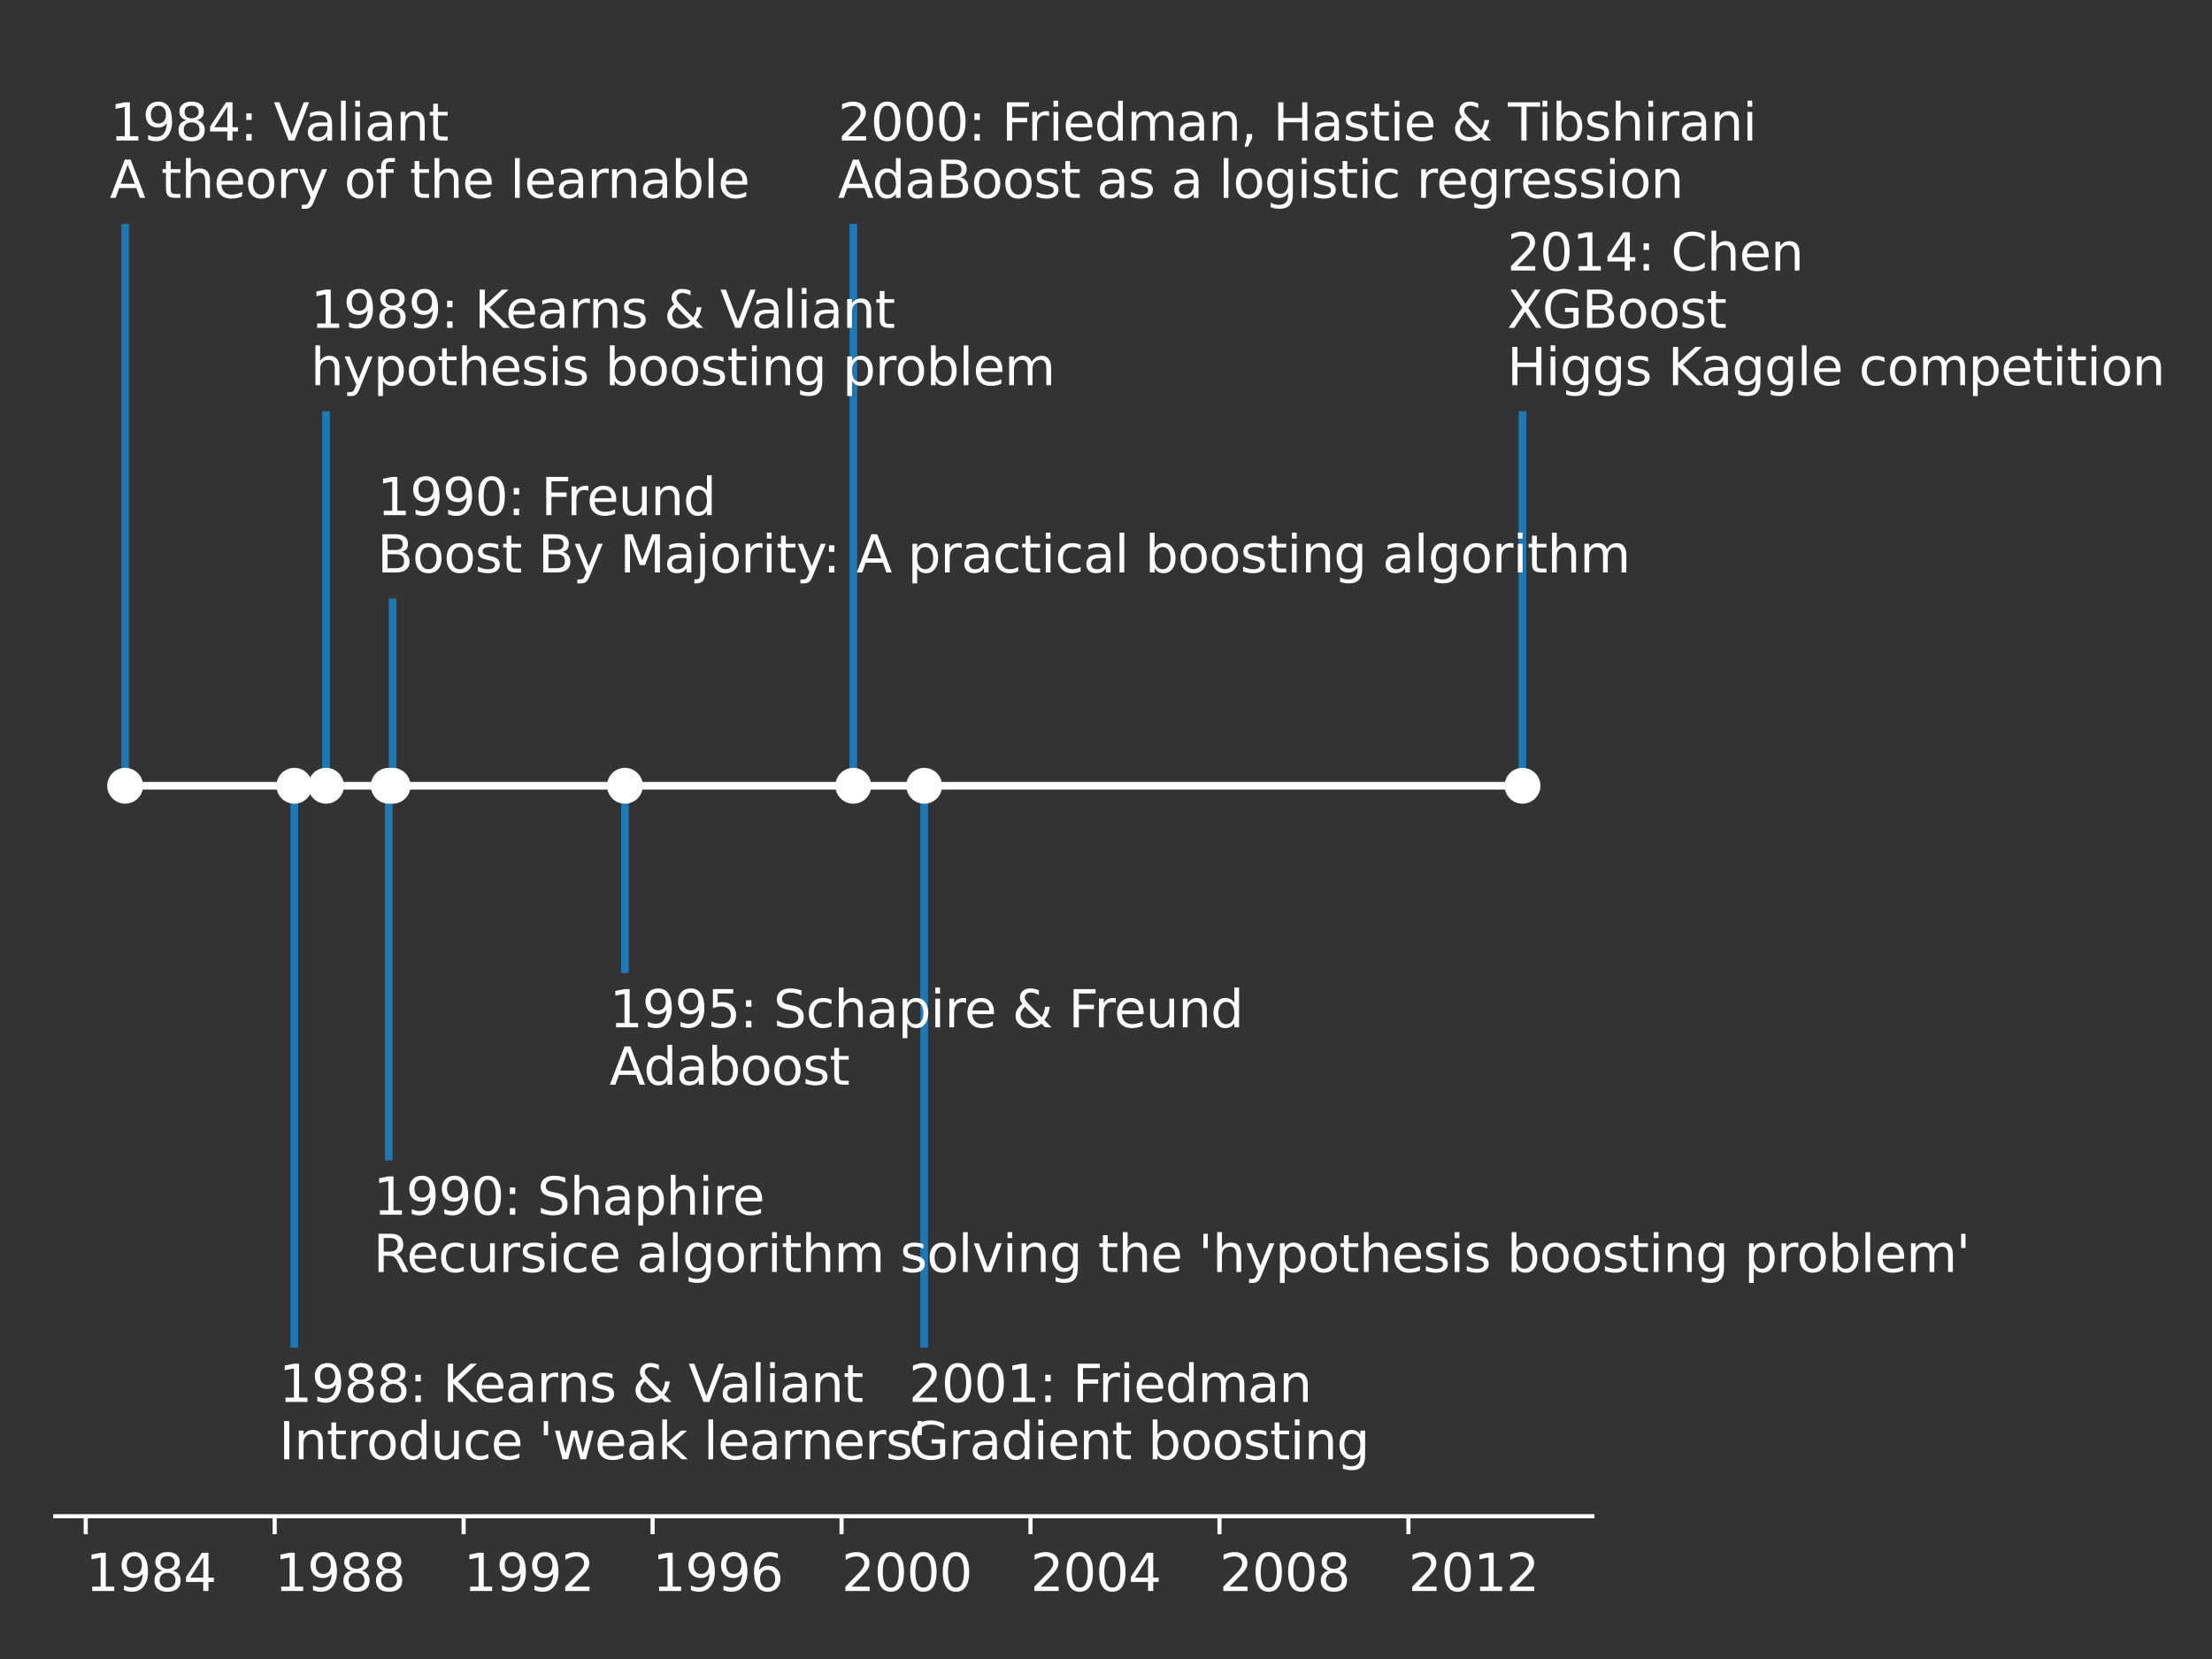 <?xml version="1.0" encoding="utf-8" standalone="no"?>
<!DOCTYPE svg PUBLIC "-//W3C//DTD SVG 1.1//EN"
  "http://www.w3.org/Graphics/SVG/1.1/DTD/svg11.dtd">
<svg height="324pt" version="1.1" viewBox="0 0 432 324" width="432pt" xmlns="http://www.w3.org/2000/svg" xmlns:xlink="http://www.w3.org/1999/xlink">
 <rect x="0" y="0" width="432" height="324" fill="#333333" stroke="none"/>
 <defs>
  <style type="text/css">*{stroke-linecap:butt;stroke-linejoin:round;}</style>
 </defs>
 <g id="figure_1">
  <g id="patch_1">
   <path d="M 0 324 
L 432 324 
L 432 0 
L 0 0 
z
" style="fill:none;"/>
  </g>
  <g id="axes_1">
   <g id="patch_2">
    <path d="M 10.8 296.12 
L 310.988 296.12 
L 310.988 10.8 
L 10.8 10.8 
z
" style="fill:none;"/>
   </g>
   <g id="matplotlib.axis_1">
    <g id="xtick_1">
     <g id="line2d_1">
      <defs>
       <path d="M 0 0 
L 0 3.5 
" id="madc5620bc4" style="stroke:#ffffff;stroke-width:0.8;"/>
      </defs>
      <g>
       <use style="fill:#ffffff;stroke:#ffffff;stroke-width:0.8;" x="16.741" xlink:href="#madc5620bc4" y="296.12"/>
      </g>
     </g>
     <g id="text_1">
      <!-- 1984 -->
      <g style="fill:#ffffff;" transform="translate(16.741 310.718)scale(0.1 -0.1)">
       <defs>
        <path d="M 794 531 
L 1825 531 
L 1825 4091 
L 703 3866 
L 703 4441 
L 1819 4666 
L 2450 4666 
L 2450 531 
L 3481 531 
L 3481 0 
L 794 0 
L 794 531 
z
" id="DejaVuSans-31" transform="scale(0.016)"/>
        <path d="M 703 97 
L 703 672 
Q 941 559 1184 500 
Q 1428 441 1663 441 
Q 2288 441 2617 861 
Q 2947 1281 2994 2138 
Q 2813 1869 2534 1725 
Q 2256 1581 1919 1581 
Q 1219 1581 811 2004 
Q 403 2428 403 3163 
Q 403 3881 828 4315 
Q 1253 4750 1959 4750 
Q 2769 4750 3195 4129 
Q 3622 3509 3622 2328 
Q 3622 1225 3098 567 
Q 2575 -91 1691 -91 
Q 1453 -91 1209 -44 
Q 966 3 703 97 
z
M 1959 2075 
Q 2384 2075 2632 2365 
Q 2881 2656 2881 3163 
Q 2881 3666 2632 3958 
Q 2384 4250 1959 4250 
Q 1534 4250 1286 3958 
Q 1038 3666 1038 3163 
Q 1038 2656 1286 2365 
Q 1534 2075 1959 2075 
z
" id="DejaVuSans-39" transform="scale(0.016)"/>
        <path d="M 2034 2216 
Q 1584 2216 1326 1975 
Q 1069 1734 1069 1313 
Q 1069 891 1326 650 
Q 1584 409 2034 409 
Q 2484 409 2743 651 
Q 3003 894 3003 1313 
Q 3003 1734 2745 1975 
Q 2488 2216 2034 2216 
z
M 1403 2484 
Q 997 2584 770 2862 
Q 544 3141 544 3541 
Q 544 4100 942 4425 
Q 1341 4750 2034 4750 
Q 2731 4750 3128 4425 
Q 3525 4100 3525 3541 
Q 3525 3141 3298 2862 
Q 3072 2584 2669 2484 
Q 3125 2378 3379 2068 
Q 3634 1759 3634 1313 
Q 3634 634 3220 271 
Q 2806 -91 2034 -91 
Q 1263 -91 848 271 
Q 434 634 434 1313 
Q 434 1759 690 2068 
Q 947 2378 1403 2484 
z
M 1172 3481 
Q 1172 3119 1398 2916 
Q 1625 2713 2034 2713 
Q 2441 2713 2670 2916 
Q 2900 3119 2900 3481 
Q 2900 3844 2670 4047 
Q 2441 4250 2034 4250 
Q 1625 4250 1398 4047 
Q 1172 3844 1172 3481 
z
" id="DejaVuSans-38" transform="scale(0.016)"/>
        <path d="M 2419 4116 
L 825 1625 
L 2419 1625 
L 2419 4116 
z
M 2253 4666 
L 3047 4666 
L 3047 1625 
L 3713 1625 
L 3713 1100 
L 3047 1100 
L 3047 0 
L 2419 0 
L 2419 1100 
L 313 1100 
L 313 1709 
L 2253 4666 
z
" id="DejaVuSans-34" transform="scale(0.016)"/>
       </defs>
       <use xlink:href="#DejaVuSans-31"/>
       <use x="63.623" xlink:href="#DejaVuSans-39"/>
       <use x="127.246" xlink:href="#DejaVuSans-38"/>
       <use x="190.869" xlink:href="#DejaVuSans-34"/>
      </g>
     </g>
    </g>
    <g id="xtick_2">
     <g id="line2d_2">
      <g>
       <use style="fill:#ffffff;stroke:#ffffff;stroke-width:0.8;" x="53.644" xlink:href="#madc5620bc4" y="296.12"/>
      </g>
     </g>
     <g id="text_2">
      <!-- 1988 -->
      <g style="fill:#ffffff;" transform="translate(53.644 310.718)scale(0.1 -0.1)">
       <use xlink:href="#DejaVuSans-31"/>
       <use x="63.623" xlink:href="#DejaVuSans-39"/>
       <use x="127.246" xlink:href="#DejaVuSans-38"/>
       <use x="190.869" xlink:href="#DejaVuSans-38"/>
      </g>
     </g>
    </g>
    <g id="xtick_3">
     <g id="line2d_3">
      <g>
       <use style="fill:#ffffff;stroke:#ffffff;stroke-width:0.8;" x="90.548" xlink:href="#madc5620bc4" y="296.12"/>
      </g>
     </g>
     <g id="text_3">
      <!-- 1992 -->
      <g style="fill:#ffffff;" transform="translate(90.548 310.718)scale(0.1 -0.1)">
       <defs>
        <path d="M 1228 531 
L 3431 531 
L 3431 0 
L 469 0 
L 469 531 
Q 828 903 1448 1529 
Q 2069 2156 2228 2338 
Q 2531 2678 2651 2914 
Q 2772 3150 2772 3378 
Q 2772 3750 2511 3984 
Q 2250 4219 1831 4219 
Q 1534 4219 1204 4116 
Q 875 4013 500 3803 
L 500 4441 
Q 881 4594 1212 4672 
Q 1544 4750 1819 4750 
Q 2544 4750 2975 4387 
Q 3406 4025 3406 3419 
Q 3406 3131 3298 2873 
Q 3191 2616 2906 2266 
Q 2828 2175 2409 1742 
Q 1991 1309 1228 531 
z
" id="DejaVuSans-32" transform="scale(0.016)"/>
       </defs>
       <use xlink:href="#DejaVuSans-31"/>
       <use x="63.623" xlink:href="#DejaVuSans-39"/>
       <use x="127.246" xlink:href="#DejaVuSans-39"/>
       <use x="190.869" xlink:href="#DejaVuSans-32"/>
      </g>
     </g>
    </g>
    <g id="xtick_4">
     <g id="line2d_4">
      <g>
       <use style="fill:#ffffff;stroke:#ffffff;stroke-width:0.8;" x="127.451" xlink:href="#madc5620bc4" y="296.12"/>
      </g>
     </g>
     <g id="text_4">
      <!-- 1996 -->
      <g style="fill:#ffffff;" transform="translate(127.451 310.718)scale(0.1 -0.1)">
       <defs>
        <path d="M 2113 2584 
Q 1688 2584 1439 2293 
Q 1191 2003 1191 1497 
Q 1191 994 1439 701 
Q 1688 409 2113 409 
Q 2538 409 2786 701 
Q 3034 994 3034 1497 
Q 3034 2003 2786 2293 
Q 2538 2584 2113 2584 
z
M 3366 4563 
L 3366 3988 
Q 3128 4100 2886 4159 
Q 2644 4219 2406 4219 
Q 1781 4219 1451 3797 
Q 1122 3375 1075 2522 
Q 1259 2794 1537 2939 
Q 1816 3084 2150 3084 
Q 2853 3084 3261 2657 
Q 3669 2231 3669 1497 
Q 3669 778 3244 343 
Q 2819 -91 2113 -91 
Q 1303 -91 875 529 
Q 447 1150 447 2328 
Q 447 3434 972 4092 
Q 1497 4750 2381 4750 
Q 2619 4750 2861 4703 
Q 3103 4656 3366 4563 
z
" id="DejaVuSans-36" transform="scale(0.016)"/>
       </defs>
       <use xlink:href="#DejaVuSans-31"/>
       <use x="63.623" xlink:href="#DejaVuSans-39"/>
       <use x="127.246" xlink:href="#DejaVuSans-39"/>
       <use x="190.869" xlink:href="#DejaVuSans-36"/>
      </g>
     </g>
    </g>
    <g id="xtick_5">
     <g id="line2d_5">
      <g>
       <use style="fill:#ffffff;stroke:#ffffff;stroke-width:0.8;" x="164.355" xlink:href="#madc5620bc4" y="296.12"/>
      </g>
     </g>
     <g id="text_5">
      <!-- 2000 -->
      <g style="fill:#ffffff;" transform="translate(164.355 310.718)scale(0.1 -0.1)">
       <defs>
        <path d="M 2034 4250 
Q 1547 4250 1301 3770 
Q 1056 3291 1056 2328 
Q 1056 1369 1301 889 
Q 1547 409 2034 409 
Q 2525 409 2770 889 
Q 3016 1369 3016 2328 
Q 3016 3291 2770 3770 
Q 2525 4250 2034 4250 
z
M 2034 4750 
Q 2819 4750 3233 4129 
Q 3647 3509 3647 2328 
Q 3647 1150 3233 529 
Q 2819 -91 2034 -91 
Q 1250 -91 836 529 
Q 422 1150 422 2328 
Q 422 3509 836 4129 
Q 1250 4750 2034 4750 
z
" id="DejaVuSans-30" transform="scale(0.016)"/>
       </defs>
       <use xlink:href="#DejaVuSans-32"/>
       <use x="63.623" xlink:href="#DejaVuSans-30"/>
       <use x="127.246" xlink:href="#DejaVuSans-30"/>
       <use x="190.869" xlink:href="#DejaVuSans-30"/>
      </g>
     </g>
    </g>
    <g id="xtick_6">
     <g id="line2d_6">
      <g>
       <use style="fill:#ffffff;stroke:#ffffff;stroke-width:0.8;" x="201.258" xlink:href="#madc5620bc4" y="296.12"/>
      </g>
     </g>
     <g id="text_6">
      <!-- 2004 -->
      <g style="fill:#ffffff;" transform="translate(201.258 310.718)scale(0.1 -0.1)">
       <use xlink:href="#DejaVuSans-32"/>
       <use x="63.623" xlink:href="#DejaVuSans-30"/>
       <use x="127.246" xlink:href="#DejaVuSans-30"/>
       <use x="190.869" xlink:href="#DejaVuSans-34"/>
      </g>
     </g>
    </g>
    <g id="xtick_7">
     <g id="line2d_7">
      <g>
       <use style="fill:#ffffff;stroke:#ffffff;stroke-width:0.8;" x="238.161" xlink:href="#madc5620bc4" y="296.12"/>
      </g>
     </g>
     <g id="text_7">
      <!-- 2008 -->
      <g style="fill:#ffffff;" transform="translate(238.161 310.718)scale(0.1 -0.1)">
       <use xlink:href="#DejaVuSans-32"/>
       <use x="63.623" xlink:href="#DejaVuSans-30"/>
       <use x="127.246" xlink:href="#DejaVuSans-30"/>
       <use x="190.869" xlink:href="#DejaVuSans-38"/>
      </g>
     </g>
    </g>
    <g id="xtick_8">
     <g id="line2d_8">
      <g>
       <use style="fill:#ffffff;stroke:#ffffff;stroke-width:0.8;" x="275.065" xlink:href="#madc5620bc4" y="296.12"/>
      </g>
     </g>
     <g id="text_8">
      <!-- 2012 -->
      <g style="fill:#ffffff;" transform="translate(275.065 310.718)scale(0.1 -0.1)">
       <use xlink:href="#DejaVuSans-32"/>
       <use x="63.623" xlink:href="#DejaVuSans-30"/>
       <use x="127.246" xlink:href="#DejaVuSans-31"/>
       <use x="190.869" xlink:href="#DejaVuSans-32"/>
      </g>
     </g>
    </g>
   </g>
   <g id="LineCollection_1">
    <path clip-path="url(#pdf72e8f89a)" d="M 24.445 153.46 
L 24.445 43.722 
" style="fill:none;stroke:#1f77b4;stroke-width:1.5;"/>
    <path clip-path="url(#pdf72e8f89a)" d="M 57.484 153.46 
L 57.484 263.198 
" style="fill:none;stroke:#1f77b4;stroke-width:1.5;"/>
    <path clip-path="url(#pdf72e8f89a)" d="M 63.672 153.46 
L 63.672 80.301 
" style="fill:none;stroke:#1f77b4;stroke-width:1.5;"/>
    <path clip-path="url(#pdf72e8f89a)" d="M 75.923 153.46 
L 75.923 226.619 
" style="fill:none;stroke:#1f77b4;stroke-width:1.5;"/>
    <path clip-path="url(#pdf72e8f89a)" d="M 76.681 153.46 
L 76.681 116.881 
" style="fill:none;stroke:#1f77b4;stroke-width:1.5;"/>
    <path clip-path="url(#pdf72e8f89a)" d="M 122.046 153.46 
L 122.046 190.039 
" style="fill:none;stroke:#1f77b4;stroke-width:1.5;"/>
    <path clip-path="url(#pdf72e8f89a)" d="M 166.653 153.46 
L 166.653 43.722 
" style="fill:none;stroke:#1f77b4;stroke-width:1.5;"/>
    <path clip-path="url(#pdf72e8f89a)" d="M 180.495 153.46 
L 180.495 263.198 
" style="fill:none;stroke:#1f77b4;stroke-width:1.5;"/>
    <path clip-path="url(#pdf72e8f89a)" d="M 297.343 153.46 
L 297.343 80.301 
" style="fill:none;stroke:#1f77b4;stroke-width:1.5;"/>
   </g>
   <g id="line2d_9">
    <path clip-path="url(#pdf72e8f89a)" d="M 24.445 153.46 
L 57.484 153.46 
L 63.672 153.46 
L 75.923 153.46 
L 76.681 153.46 
L 122.046 153.46 
L 166.653 153.46 
L 180.495 153.46 
L 297.343 153.46 
" style="fill:none;stroke:#ffffff;stroke-linecap:square;stroke-width:1.5;"/>
    <defs>
     <path d="M 0 3 
C 0.796 3 1.559 2.684 2.121 2.121 
C 2.684 1.559 3 0.796 3 0 
C 3 -0.796 2.684 -1.559 2.121 -2.121 
C 1.559 -2.684 0.796 -3 0 -3 
C -0.796 -3 -1.559 -2.684 -2.121 -2.121 
C -2.684 -1.559 -3 -0.796 -3 0 
C -3 0.796 -2.684 1.559 -2.121 2.121 
C -1.559 2.684 -0.796 3 0 3 
z
" id="me6812bf2cb" style="stroke:#ffffff;"/>
    </defs>
    <g clip-path="url(#pdf72e8f89a)">
     <use style="fill:#ffffff;stroke:#ffffff;" x="24.445" xlink:href="#me6812bf2cb" y="153.46"/>
     <use style="fill:#ffffff;stroke:#ffffff;" x="57.484" xlink:href="#me6812bf2cb" y="153.46"/>
     <use style="fill:#ffffff;stroke:#ffffff;" x="63.672" xlink:href="#me6812bf2cb" y="153.46"/>
     <use style="fill:#ffffff;stroke:#ffffff;" x="75.923" xlink:href="#me6812bf2cb" y="153.46"/>
     <use style="fill:#ffffff;stroke:#ffffff;" x="76.681" xlink:href="#me6812bf2cb" y="153.46"/>
     <use style="fill:#ffffff;stroke:#ffffff;" x="122.046" xlink:href="#me6812bf2cb" y="153.46"/>
     <use style="fill:#ffffff;stroke:#ffffff;" x="166.653" xlink:href="#me6812bf2cb" y="153.46"/>
     <use style="fill:#ffffff;stroke:#ffffff;" x="180.495" xlink:href="#me6812bf2cb" y="153.46"/>
     <use style="fill:#ffffff;stroke:#ffffff;" x="297.343" xlink:href="#me6812bf2cb" y="153.46"/>
    </g>
   </g>
   <g id="patch_3">
    <path d="M 10.8 296.12 
L 310.988 296.12 
" style="fill:none;stroke:#ffffff;stroke-linecap:square;stroke-linejoin:miter;stroke-width:0.8;"/>
   </g>
   <g id="text_9">
    <!-- 1984: Valiant -->
    <g style="fill:#ffffff;" transform="translate(21.445 27.444)scale(0.1 -0.1)">
     <defs>
      <path d="M 750 794 
L 1409 794 
L 1409 0 
L 750 0 
L 750 794 
z
M 750 3309 
L 1409 3309 
L 1409 2516 
L 750 2516 
L 750 3309 
z
" id="DejaVuSans-3a" transform="scale(0.016)"/>
      <path id="DejaVuSans-20" transform="scale(0.016)"/>
      <path d="M 1831 0 
L 50 4666 
L 709 4666 
L 2188 738 
L 3669 4666 
L 4325 4666 
L 2547 0 
L 1831 0 
z
" id="DejaVuSans-56" transform="scale(0.016)"/>
      <path d="M 2194 1759 
Q 1497 1759 1228 1600 
Q 959 1441 959 1056 
Q 959 750 1161 570 
Q 1363 391 1709 391 
Q 2188 391 2477 730 
Q 2766 1069 2766 1631 
L 2766 1759 
L 2194 1759 
z
M 3341 1997 
L 3341 0 
L 2766 0 
L 2766 531 
Q 2569 213 2275 61 
Q 1981 -91 1556 -91 
Q 1019 -91 701 211 
Q 384 513 384 1019 
Q 384 1609 779 1909 
Q 1175 2209 1959 2209 
L 2766 2209 
L 2766 2266 
Q 2766 2663 2505 2880 
Q 2244 3097 1772 3097 
Q 1472 3097 1187 3025 
Q 903 2953 641 2809 
L 641 3341 
Q 956 3463 1253 3523 
Q 1550 3584 1831 3584 
Q 2591 3584 2966 3190 
Q 3341 2797 3341 1997 
z
" id="DejaVuSans-61" transform="scale(0.016)"/>
      <path d="M 603 4863 
L 1178 4863 
L 1178 0 
L 603 0 
L 603 4863 
z
" id="DejaVuSans-6c" transform="scale(0.016)"/>
      <path d="M 603 3500 
L 1178 3500 
L 1178 0 
L 603 0 
L 603 3500 
z
M 603 4863 
L 1178 4863 
L 1178 4134 
L 603 4134 
L 603 4863 
z
" id="DejaVuSans-69" transform="scale(0.016)"/>
      <path d="M 3513 2113 
L 3513 0 
L 2938 0 
L 2938 2094 
Q 2938 2591 2744 2837 
Q 2550 3084 2163 3084 
Q 1697 3084 1428 2787 
Q 1159 2491 1159 1978 
L 1159 0 
L 581 0 
L 581 3500 
L 1159 3500 
L 1159 2956 
Q 1366 3272 1645 3428 
Q 1925 3584 2291 3584 
Q 2894 3584 3203 3211 
Q 3513 2838 3513 2113 
z
" id="DejaVuSans-6e" transform="scale(0.016)"/>
      <path d="M 1172 4494 
L 1172 3500 
L 2356 3500 
L 2356 3053 
L 1172 3053 
L 1172 1153 
Q 1172 725 1289 603 
Q 1406 481 1766 481 
L 2356 481 
L 2356 0 
L 1766 0 
Q 1100 0 847 248 
Q 594 497 594 1153 
L 594 3053 
L 172 3053 
L 172 3500 
L 594 3500 
L 594 4494 
L 1172 4494 
z
" id="DejaVuSans-74" transform="scale(0.016)"/>
     </defs>
     <use xlink:href="#DejaVuSans-31"/>
     <use x="63.623" xlink:href="#DejaVuSans-39"/>
     <use x="127.246" xlink:href="#DejaVuSans-38"/>
     <use x="190.869" xlink:href="#DejaVuSans-34"/>
     <use x="254.492" xlink:href="#DejaVuSans-3a"/>
     <use x="288.184" xlink:href="#DejaVuSans-20"/>
     <use x="319.971" xlink:href="#DejaVuSans-56"/>
     <use x="380.629" xlink:href="#DejaVuSans-61"/>
     <use x="441.908" xlink:href="#DejaVuSans-6c"/>
     <use x="469.691" xlink:href="#DejaVuSans-69"/>
     <use x="497.475" xlink:href="#DejaVuSans-61"/>
     <use x="558.754" xlink:href="#DejaVuSans-6e"/>
     <use x="622.133" xlink:href="#DejaVuSans-74"/>
    </g>
    <!-- A theory of the learnable -->
    <g style="fill:#ffffff;" transform="translate(21.445 38.642)scale(0.1 -0.1)">
     <defs>
      <path d="M 2188 4044 
L 1331 1722 
L 3047 1722 
L 2188 4044 
z
M 1831 4666 
L 2547 4666 
L 4325 0 
L 3669 0 
L 3244 1197 
L 1141 1197 
L 716 0 
L 50 0 
L 1831 4666 
z
" id="DejaVuSans-41" transform="scale(0.016)"/>
      <path d="M 3513 2113 
L 3513 0 
L 2938 0 
L 2938 2094 
Q 2938 2591 2744 2837 
Q 2550 3084 2163 3084 
Q 1697 3084 1428 2787 
Q 1159 2491 1159 1978 
L 1159 0 
L 581 0 
L 581 4863 
L 1159 4863 
L 1159 2956 
Q 1366 3272 1645 3428 
Q 1925 3584 2291 3584 
Q 2894 3584 3203 3211 
Q 3513 2838 3513 2113 
z
" id="DejaVuSans-68" transform="scale(0.016)"/>
      <path d="M 3597 1894 
L 3597 1613 
L 953 1613 
Q 991 1019 1311 708 
Q 1631 397 2203 397 
Q 2534 397 2845 478 
Q 3156 559 3463 722 
L 3463 178 
Q 3153 47 2828 -22 
Q 2503 -91 2169 -91 
Q 1331 -91 842 396 
Q 353 884 353 1716 
Q 353 2575 817 3079 
Q 1281 3584 2069 3584 
Q 2775 3584 3186 3129 
Q 3597 2675 3597 1894 
z
M 3022 2063 
Q 3016 2534 2758 2815 
Q 2500 3097 2075 3097 
Q 1594 3097 1305 2825 
Q 1016 2553 972 2059 
L 3022 2063 
z
" id="DejaVuSans-65" transform="scale(0.016)"/>
      <path d="M 1959 3097 
Q 1497 3097 1228 2736 
Q 959 2375 959 1747 
Q 959 1119 1226 758 
Q 1494 397 1959 397 
Q 2419 397 2687 759 
Q 2956 1122 2956 1747 
Q 2956 2369 2687 2733 
Q 2419 3097 1959 3097 
z
M 1959 3584 
Q 2709 3584 3137 3096 
Q 3566 2609 3566 1747 
Q 3566 888 3137 398 
Q 2709 -91 1959 -91 
Q 1206 -91 779 398 
Q 353 888 353 1747 
Q 353 2609 779 3096 
Q 1206 3584 1959 3584 
z
" id="DejaVuSans-6f" transform="scale(0.016)"/>
      <path d="M 2631 2963 
Q 2534 3019 2420 3045 
Q 2306 3072 2169 3072 
Q 1681 3072 1420 2755 
Q 1159 2438 1159 1844 
L 1159 0 
L 581 0 
L 581 3500 
L 1159 3500 
L 1159 2956 
Q 1341 3275 1631 3429 
Q 1922 3584 2338 3584 
Q 2397 3584 2469 3576 
Q 2541 3569 2628 3553 
L 2631 2963 
z
" id="DejaVuSans-72" transform="scale(0.016)"/>
      <path d="M 2059 -325 
Q 1816 -950 1584 -1140 
Q 1353 -1331 966 -1331 
L 506 -1331 
L 506 -850 
L 844 -850 
Q 1081 -850 1212 -737 
Q 1344 -625 1503 -206 
L 1606 56 
L 191 3500 
L 800 3500 
L 1894 763 
L 2988 3500 
L 3597 3500 
L 2059 -325 
z
" id="DejaVuSans-79" transform="scale(0.016)"/>
      <path d="M 2375 4863 
L 2375 4384 
L 1825 4384 
Q 1516 4384 1395 4259 
Q 1275 4134 1275 3809 
L 1275 3500 
L 2222 3500 
L 2222 3053 
L 1275 3053 
L 1275 0 
L 697 0 
L 697 3053 
L 147 3053 
L 147 3500 
L 697 3500 
L 697 3744 
Q 697 4328 969 4595 
Q 1241 4863 1831 4863 
L 2375 4863 
z
" id="DejaVuSans-66" transform="scale(0.016)"/>
      <path d="M 3116 1747 
Q 3116 2381 2855 2742 
Q 2594 3103 2138 3103 
Q 1681 3103 1420 2742 
Q 1159 2381 1159 1747 
Q 1159 1113 1420 752 
Q 1681 391 2138 391 
Q 2594 391 2855 752 
Q 3116 1113 3116 1747 
z
M 1159 2969 
Q 1341 3281 1617 3432 
Q 1894 3584 2278 3584 
Q 2916 3584 3314 3078 
Q 3713 2572 3713 1747 
Q 3713 922 3314 415 
Q 2916 -91 2278 -91 
Q 1894 -91 1617 61 
Q 1341 213 1159 525 
L 1159 0 
L 581 0 
L 581 4863 
L 1159 4863 
L 1159 2969 
z
" id="DejaVuSans-62" transform="scale(0.016)"/>
     </defs>
     <use xlink:href="#DejaVuSans-41"/>
     <use x="68.408" xlink:href="#DejaVuSans-20"/>
     <use x="100.195" xlink:href="#DejaVuSans-74"/>
     <use x="139.404" xlink:href="#DejaVuSans-68"/>
     <use x="202.783" xlink:href="#DejaVuSans-65"/>
     <use x="264.307" xlink:href="#DejaVuSans-6f"/>
     <use x="325.488" xlink:href="#DejaVuSans-72"/>
     <use x="366.602" xlink:href="#DejaVuSans-79"/>
     <use x="425.781" xlink:href="#DejaVuSans-20"/>
     <use x="457.568" xlink:href="#DejaVuSans-6f"/>
     <use x="518.75" xlink:href="#DejaVuSans-66"/>
     <use x="553.955" xlink:href="#DejaVuSans-20"/>
     <use x="585.742" xlink:href="#DejaVuSans-74"/>
     <use x="624.951" xlink:href="#DejaVuSans-68"/>
     <use x="688.33" xlink:href="#DejaVuSans-65"/>
     <use x="749.854" xlink:href="#DejaVuSans-20"/>
     <use x="781.641" xlink:href="#DejaVuSans-6c"/>
     <use x="809.424" xlink:href="#DejaVuSans-65"/>
     <use x="870.947" xlink:href="#DejaVuSans-61"/>
     <use x="932.227" xlink:href="#DejaVuSans-72"/>
     <use x="971.59" xlink:href="#DejaVuSans-6e"/>
     <use x="1034.969" xlink:href="#DejaVuSans-61"/>
     <use x="1096.248" xlink:href="#DejaVuSans-62"/>
     <use x="1159.725" xlink:href="#DejaVuSans-6c"/>
     <use x="1187.508" xlink:href="#DejaVuSans-65"/>
    </g>
   </g>
   <g id="text_10">
    <!-- 1988: Kearns &amp; Valiant -->
    <g style="fill:#ffffff;" transform="translate(54.484 273.797)scale(0.1 -0.1)">
     <defs>
      <path d="M 628 4666 
L 1259 4666 
L 1259 2694 
L 3353 4666 
L 4166 4666 
L 1850 2491 
L 4331 0 
L 3500 0 
L 1259 2247 
L 1259 0 
L 628 0 
L 628 4666 
z
" id="DejaVuSans-4b" transform="scale(0.016)"/>
      <path d="M 2834 3397 
L 2834 2853 
Q 2591 2978 2328 3040 
Q 2066 3103 1784 3103 
Q 1356 3103 1142 2972 
Q 928 2841 928 2578 
Q 928 2378 1081 2264 
Q 1234 2150 1697 2047 
L 1894 2003 
Q 2506 1872 2764 1633 
Q 3022 1394 3022 966 
Q 3022 478 2636 193 
Q 2250 -91 1575 -91 
Q 1294 -91 989 -36 
Q 684 19 347 128 
L 347 722 
Q 666 556 975 473 
Q 1284 391 1588 391 
Q 1994 391 2212 530 
Q 2431 669 2431 922 
Q 2431 1156 2273 1281 
Q 2116 1406 1581 1522 
L 1381 1569 
Q 847 1681 609 1914 
Q 372 2147 372 2553 
Q 372 3047 722 3315 
Q 1072 3584 1716 3584 
Q 2034 3584 2315 3537 
Q 2597 3491 2834 3397 
z
" id="DejaVuSans-73" transform="scale(0.016)"/>
      <path d="M 1556 2509 
Q 1272 2256 1139 2004 
Q 1006 1753 1006 1478 
Q 1006 1022 1337 719 
Q 1669 416 2169 416 
Q 2466 416 2725 514 
Q 2984 613 3213 813 
L 1556 2509 
z
M 1997 2859 
L 3584 1234 
Q 3769 1513 3872 1830 
Q 3975 2147 3994 2503 
L 4575 2503 
Q 4538 2091 4375 1687 
Q 4213 1284 3922 891 
L 4794 0 
L 4006 0 
L 3559 459 
Q 3234 181 2878 45 
Q 2522 -91 2113 -91 
Q 1359 -91 881 339 
Q 403 769 403 1441 
Q 403 1841 612 2192 
Q 822 2544 1241 2853 
Q 1091 3050 1012 3245 
Q 934 3441 934 3628 
Q 934 4134 1281 4442 
Q 1628 4750 2203 4750 
Q 2463 4750 2720 4694 
Q 2978 4638 3244 4525 
L 3244 3956 
Q 2972 4103 2725 4179 
Q 2478 4256 2266 4256 
Q 1938 4256 1733 4082 
Q 1528 3909 1528 3634 
Q 1528 3475 1620 3314 
Q 1713 3153 1997 2859 
z
" id="DejaVuSans-26" transform="scale(0.016)"/>
     </defs>
     <use xlink:href="#DejaVuSans-31"/>
     <use x="63.623" xlink:href="#DejaVuSans-39"/>
     <use x="127.246" xlink:href="#DejaVuSans-38"/>
     <use x="190.869" xlink:href="#DejaVuSans-38"/>
     <use x="254.492" xlink:href="#DejaVuSans-3a"/>
     <use x="288.184" xlink:href="#DejaVuSans-20"/>
     <use x="319.971" xlink:href="#DejaVuSans-4b"/>
     <use x="380.547" xlink:href="#DejaVuSans-65"/>
     <use x="442.07" xlink:href="#DejaVuSans-61"/>
     <use x="503.35" xlink:href="#DejaVuSans-72"/>
     <use x="542.713" xlink:href="#DejaVuSans-6e"/>
     <use x="606.092" xlink:href="#DejaVuSans-73"/>
     <use x="658.191" xlink:href="#DejaVuSans-20"/>
     <use x="689.979" xlink:href="#DejaVuSans-26"/>
     <use x="767.957" xlink:href="#DejaVuSans-20"/>
     <use x="799.744" xlink:href="#DejaVuSans-56"/>
     <use x="860.402" xlink:href="#DejaVuSans-61"/>
     <use x="921.682" xlink:href="#DejaVuSans-6c"/>
     <use x="949.465" xlink:href="#DejaVuSans-69"/>
     <use x="977.248" xlink:href="#DejaVuSans-61"/>
     <use x="1038.527" xlink:href="#DejaVuSans-6e"/>
     <use x="1101.906" xlink:href="#DejaVuSans-74"/>
    </g>
    <!-- Introduce 'weak learners' -->
    <g style="fill:#ffffff;" transform="translate(54.484 284.995)scale(0.1 -0.1)">
     <defs>
      <path d="M 628 4666 
L 1259 4666 
L 1259 0 
L 628 0 
L 628 4666 
z
" id="DejaVuSans-49" transform="scale(0.016)"/>
      <path d="M 2906 2969 
L 2906 4863 
L 3481 4863 
L 3481 0 
L 2906 0 
L 2906 525 
Q 2725 213 2448 61 
Q 2172 -91 1784 -91 
Q 1150 -91 751 415 
Q 353 922 353 1747 
Q 353 2572 751 3078 
Q 1150 3584 1784 3584 
Q 2172 3584 2448 3432 
Q 2725 3281 2906 2969 
z
M 947 1747 
Q 947 1113 1208 752 
Q 1469 391 1925 391 
Q 2381 391 2643 752 
Q 2906 1113 2906 1747 
Q 2906 2381 2643 2742 
Q 2381 3103 1925 3103 
Q 1469 3103 1208 2742 
Q 947 2381 947 1747 
z
" id="DejaVuSans-64" transform="scale(0.016)"/>
      <path d="M 544 1381 
L 544 3500 
L 1119 3500 
L 1119 1403 
Q 1119 906 1312 657 
Q 1506 409 1894 409 
Q 2359 409 2629 706 
Q 2900 1003 2900 1516 
L 2900 3500 
L 3475 3500 
L 3475 0 
L 2900 0 
L 2900 538 
Q 2691 219 2414 64 
Q 2138 -91 1772 -91 
Q 1169 -91 856 284 
Q 544 659 544 1381 
z
M 1991 3584 
L 1991 3584 
z
" id="DejaVuSans-75" transform="scale(0.016)"/>
      <path d="M 3122 3366 
L 3122 2828 
Q 2878 2963 2633 3030 
Q 2388 3097 2138 3097 
Q 1578 3097 1268 2742 
Q 959 2388 959 1747 
Q 959 1106 1268 751 
Q 1578 397 2138 397 
Q 2388 397 2633 464 
Q 2878 531 3122 666 
L 3122 134 
Q 2881 22 2623 -34 
Q 2366 -91 2075 -91 
Q 1284 -91 818 406 
Q 353 903 353 1747 
Q 353 2603 823 3093 
Q 1294 3584 2113 3584 
Q 2378 3584 2631 3529 
Q 2884 3475 3122 3366 
z
" id="DejaVuSans-63" transform="scale(0.016)"/>
      <path d="M 1147 4666 
L 1147 2931 
L 616 2931 
L 616 4666 
L 1147 4666 
z
" id="DejaVuSans-27" transform="scale(0.016)"/>
      <path d="M 269 3500 
L 844 3500 
L 1563 769 
L 2278 3500 
L 2956 3500 
L 3675 769 
L 4391 3500 
L 4966 3500 
L 4050 0 
L 3372 0 
L 2619 2869 
L 1863 0 
L 1184 0 
L 269 3500 
z
" id="DejaVuSans-77" transform="scale(0.016)"/>
      <path d="M 581 4863 
L 1159 4863 
L 1159 1991 
L 2875 3500 
L 3609 3500 
L 1753 1863 
L 3688 0 
L 2938 0 
L 1159 1709 
L 1159 0 
L 581 0 
L 581 4863 
z
" id="DejaVuSans-6b" transform="scale(0.016)"/>
     </defs>
     <use xlink:href="#DejaVuSans-49"/>
     <use x="29.492" xlink:href="#DejaVuSans-6e"/>
     <use x="92.871" xlink:href="#DejaVuSans-74"/>
     <use x="132.08" xlink:href="#DejaVuSans-72"/>
     <use x="170.943" xlink:href="#DejaVuSans-6f"/>
     <use x="232.125" xlink:href="#DejaVuSans-64"/>
     <use x="295.602" xlink:href="#DejaVuSans-75"/>
     <use x="358.98" xlink:href="#DejaVuSans-63"/>
     <use x="413.961" xlink:href="#DejaVuSans-65"/>
     <use x="475.484" xlink:href="#DejaVuSans-20"/>
     <use x="507.271" xlink:href="#DejaVuSans-27"/>
     <use x="534.762" xlink:href="#DejaVuSans-77"/>
     <use x="616.549" xlink:href="#DejaVuSans-65"/>
     <use x="678.072" xlink:href="#DejaVuSans-61"/>
     <use x="739.352" xlink:href="#DejaVuSans-6b"/>
     <use x="797.262" xlink:href="#DejaVuSans-20"/>
     <use x="829.049" xlink:href="#DejaVuSans-6c"/>
     <use x="856.832" xlink:href="#DejaVuSans-65"/>
     <use x="918.355" xlink:href="#DejaVuSans-61"/>
     <use x="979.635" xlink:href="#DejaVuSans-72"/>
     <use x="1018.998" xlink:href="#DejaVuSans-6e"/>
     <use x="1082.377" xlink:href="#DejaVuSans-65"/>
     <use x="1143.9" xlink:href="#DejaVuSans-72"/>
     <use x="1185.014" xlink:href="#DejaVuSans-73"/>
     <use x="1237.113" xlink:href="#DejaVuSans-27"/>
    </g>
   </g>
   <g id="text_11">
    <!-- 1989: Kearns &amp; Valiant -->
    <g style="fill:#ffffff;" transform="translate(60.672 64.024)scale(0.1 -0.1)">
     <use xlink:href="#DejaVuSans-31"/>
     <use x="63.623" xlink:href="#DejaVuSans-39"/>
     <use x="127.246" xlink:href="#DejaVuSans-38"/>
     <use x="190.869" xlink:href="#DejaVuSans-39"/>
     <use x="254.492" xlink:href="#DejaVuSans-3a"/>
     <use x="288.184" xlink:href="#DejaVuSans-20"/>
     <use x="319.971" xlink:href="#DejaVuSans-4b"/>
     <use x="380.547" xlink:href="#DejaVuSans-65"/>
     <use x="442.07" xlink:href="#DejaVuSans-61"/>
     <use x="503.35" xlink:href="#DejaVuSans-72"/>
     <use x="542.713" xlink:href="#DejaVuSans-6e"/>
     <use x="606.092" xlink:href="#DejaVuSans-73"/>
     <use x="658.191" xlink:href="#DejaVuSans-20"/>
     <use x="689.979" xlink:href="#DejaVuSans-26"/>
     <use x="767.957" xlink:href="#DejaVuSans-20"/>
     <use x="799.744" xlink:href="#DejaVuSans-56"/>
     <use x="860.402" xlink:href="#DejaVuSans-61"/>
     <use x="921.682" xlink:href="#DejaVuSans-6c"/>
     <use x="949.465" xlink:href="#DejaVuSans-69"/>
     <use x="977.248" xlink:href="#DejaVuSans-61"/>
     <use x="1038.527" xlink:href="#DejaVuSans-6e"/>
     <use x="1101.906" xlink:href="#DejaVuSans-74"/>
    </g>
    <!-- hypothesis boosting problem -->
    <g style="fill:#ffffff;" transform="translate(60.672 75.221)scale(0.1 -0.1)">
     <defs>
      <path d="M 1159 525 
L 1159 -1331 
L 581 -1331 
L 581 3500 
L 1159 3500 
L 1159 2969 
Q 1341 3281 1617 3432 
Q 1894 3584 2278 3584 
Q 2916 3584 3314 3078 
Q 3713 2572 3713 1747 
Q 3713 922 3314 415 
Q 2916 -91 2278 -91 
Q 1894 -91 1617 61 
Q 1341 213 1159 525 
z
M 3116 1747 
Q 3116 2381 2855 2742 
Q 2594 3103 2138 3103 
Q 1681 3103 1420 2742 
Q 1159 2381 1159 1747 
Q 1159 1113 1420 752 
Q 1681 391 2138 391 
Q 2594 391 2855 752 
Q 3116 1113 3116 1747 
z
" id="DejaVuSans-70" transform="scale(0.016)"/>
      <path d="M 2906 1791 
Q 2906 2416 2648 2759 
Q 2391 3103 1925 3103 
Q 1463 3103 1205 2759 
Q 947 2416 947 1791 
Q 947 1169 1205 825 
Q 1463 481 1925 481 
Q 2391 481 2648 825 
Q 2906 1169 2906 1791 
z
M 3481 434 
Q 3481 -459 3084 -895 
Q 2688 -1331 1869 -1331 
Q 1566 -1331 1297 -1286 
Q 1028 -1241 775 -1147 
L 775 -588 
Q 1028 -725 1275 -790 
Q 1522 -856 1778 -856 
Q 2344 -856 2625 -561 
Q 2906 -266 2906 331 
L 2906 616 
Q 2728 306 2450 153 
Q 2172 0 1784 0 
Q 1141 0 747 490 
Q 353 981 353 1791 
Q 353 2603 747 3093 
Q 1141 3584 1784 3584 
Q 2172 3584 2450 3431 
Q 2728 3278 2906 2969 
L 2906 3500 
L 3481 3500 
L 3481 434 
z
" id="DejaVuSans-67" transform="scale(0.016)"/>
      <path d="M 3328 2828 
Q 3544 3216 3844 3400 
Q 4144 3584 4550 3584 
Q 5097 3584 5394 3201 
Q 5691 2819 5691 2113 
L 5691 0 
L 5113 0 
L 5113 2094 
Q 5113 2597 4934 2840 
Q 4756 3084 4391 3084 
Q 3944 3084 3684 2787 
Q 3425 2491 3425 1978 
L 3425 0 
L 2847 0 
L 2847 2094 
Q 2847 2600 2669 2842 
Q 2491 3084 2119 3084 
Q 1678 3084 1418 2786 
Q 1159 2488 1159 1978 
L 1159 0 
L 581 0 
L 581 3500 
L 1159 3500 
L 1159 2956 
Q 1356 3278 1631 3431 
Q 1906 3584 2284 3584 
Q 2666 3584 2933 3390 
Q 3200 3197 3328 2828 
z
" id="DejaVuSans-6d" transform="scale(0.016)"/>
     </defs>
     <use xlink:href="#DejaVuSans-68"/>
     <use x="63.379" xlink:href="#DejaVuSans-79"/>
     <use x="122.559" xlink:href="#DejaVuSans-70"/>
     <use x="186.035" xlink:href="#DejaVuSans-6f"/>
     <use x="247.217" xlink:href="#DejaVuSans-74"/>
     <use x="286.426" xlink:href="#DejaVuSans-68"/>
     <use x="349.805" xlink:href="#DejaVuSans-65"/>
     <use x="411.328" xlink:href="#DejaVuSans-73"/>
     <use x="463.428" xlink:href="#DejaVuSans-69"/>
     <use x="491.211" xlink:href="#DejaVuSans-73"/>
     <use x="543.311" xlink:href="#DejaVuSans-20"/>
     <use x="575.098" xlink:href="#DejaVuSans-62"/>
     <use x="638.574" xlink:href="#DejaVuSans-6f"/>
     <use x="699.756" xlink:href="#DejaVuSans-6f"/>
     <use x="760.938" xlink:href="#DejaVuSans-73"/>
     <use x="813.037" xlink:href="#DejaVuSans-74"/>
     <use x="852.246" xlink:href="#DejaVuSans-69"/>
     <use x="880.029" xlink:href="#DejaVuSans-6e"/>
     <use x="943.408" xlink:href="#DejaVuSans-67"/>
     <use x="1006.885" xlink:href="#DejaVuSans-20"/>
     <use x="1038.672" xlink:href="#DejaVuSans-70"/>
     <use x="1102.148" xlink:href="#DejaVuSans-72"/>
     <use x="1141.012" xlink:href="#DejaVuSans-6f"/>
     <use x="1202.193" xlink:href="#DejaVuSans-62"/>
     <use x="1265.67" xlink:href="#DejaVuSans-6c"/>
     <use x="1293.453" xlink:href="#DejaVuSans-65"/>
     <use x="1354.977" xlink:href="#DejaVuSans-6d"/>
    </g>
   </g>
   <g id="text_12">
    <!-- 1990: Shaphire -->
    <g style="fill:#ffffff;" transform="translate(72.923 237.217)scale(0.1 -0.1)">
     <defs>
      <path d="M 3425 4513 
L 3425 3897 
Q 3066 4069 2747 4153 
Q 2428 4238 2131 4238 
Q 1616 4238 1336 4038 
Q 1056 3838 1056 3469 
Q 1056 3159 1242 3001 
Q 1428 2844 1947 2747 
L 2328 2669 
Q 3034 2534 3370 2195 
Q 3706 1856 3706 1288 
Q 3706 609 3251 259 
Q 2797 -91 1919 -91 
Q 1588 -91 1214 -16 
Q 841 59 441 206 
L 441 856 
Q 825 641 1194 531 
Q 1563 422 1919 422 
Q 2459 422 2753 634 
Q 3047 847 3047 1241 
Q 3047 1584 2836 1778 
Q 2625 1972 2144 2069 
L 1759 2144 
Q 1053 2284 737 2584 
Q 422 2884 422 3419 
Q 422 4038 858 4394 
Q 1294 4750 2059 4750 
Q 2388 4750 2728 4690 
Q 3069 4631 3425 4513 
z
" id="DejaVuSans-53" transform="scale(0.016)"/>
     </defs>
     <use xlink:href="#DejaVuSans-31"/>
     <use x="63.623" xlink:href="#DejaVuSans-39"/>
     <use x="127.246" xlink:href="#DejaVuSans-39"/>
     <use x="190.869" xlink:href="#DejaVuSans-30"/>
     <use x="254.492" xlink:href="#DejaVuSans-3a"/>
     <use x="288.184" xlink:href="#DejaVuSans-20"/>
     <use x="319.971" xlink:href="#DejaVuSans-53"/>
     <use x="383.447" xlink:href="#DejaVuSans-68"/>
     <use x="446.826" xlink:href="#DejaVuSans-61"/>
     <use x="508.105" xlink:href="#DejaVuSans-70"/>
     <use x="571.582" xlink:href="#DejaVuSans-68"/>
     <use x="634.961" xlink:href="#DejaVuSans-69"/>
     <use x="662.744" xlink:href="#DejaVuSans-72"/>
     <use x="701.607" xlink:href="#DejaVuSans-65"/>
    </g>
    <!-- Recursice algorithm solving the 'hypothesis boosting problem' -->
    <g style="fill:#ffffff;" transform="translate(72.923 248.415)scale(0.1 -0.1)">
     <defs>
      <path d="M 2841 2188 
Q 3044 2119 3236 1894 
Q 3428 1669 3622 1275 
L 4263 0 
L 3584 0 
L 2988 1197 
Q 2756 1666 2539 1819 
Q 2322 1972 1947 1972 
L 1259 1972 
L 1259 0 
L 628 0 
L 628 4666 
L 2053 4666 
Q 2853 4666 3247 4331 
Q 3641 3997 3641 3322 
Q 3641 2881 3436 2590 
Q 3231 2300 2841 2188 
z
M 1259 4147 
L 1259 2491 
L 2053 2491 
Q 2509 2491 2742 2702 
Q 2975 2913 2975 3322 
Q 2975 3731 2742 3939 
Q 2509 4147 2053 4147 
L 1259 4147 
z
" id="DejaVuSans-52" transform="scale(0.016)"/>
      <path d="M 191 3500 
L 800 3500 
L 1894 563 
L 2988 3500 
L 3597 3500 
L 2284 0 
L 1503 0 
L 191 3500 
z
" id="DejaVuSans-76" transform="scale(0.016)"/>
     </defs>
     <use xlink:href="#DejaVuSans-52"/>
     <use x="64.982" xlink:href="#DejaVuSans-65"/>
     <use x="126.506" xlink:href="#DejaVuSans-63"/>
     <use x="181.486" xlink:href="#DejaVuSans-75"/>
     <use x="244.865" xlink:href="#DejaVuSans-72"/>
     <use x="285.979" xlink:href="#DejaVuSans-73"/>
     <use x="338.078" xlink:href="#DejaVuSans-69"/>
     <use x="365.861" xlink:href="#DejaVuSans-63"/>
     <use x="420.842" xlink:href="#DejaVuSans-65"/>
     <use x="482.365" xlink:href="#DejaVuSans-20"/>
     <use x="514.152" xlink:href="#DejaVuSans-61"/>
     <use x="575.432" xlink:href="#DejaVuSans-6c"/>
     <use x="603.215" xlink:href="#DejaVuSans-67"/>
     <use x="666.691" xlink:href="#DejaVuSans-6f"/>
     <use x="727.873" xlink:href="#DejaVuSans-72"/>
     <use x="768.986" xlink:href="#DejaVuSans-69"/>
     <use x="796.77" xlink:href="#DejaVuSans-74"/>
     <use x="835.979" xlink:href="#DejaVuSans-68"/>
     <use x="899.357" xlink:href="#DejaVuSans-6d"/>
     <use x="996.77" xlink:href="#DejaVuSans-20"/>
     <use x="1028.557" xlink:href="#DejaVuSans-73"/>
     <use x="1080.656" xlink:href="#DejaVuSans-6f"/>
     <use x="1141.838" xlink:href="#DejaVuSans-6c"/>
     <use x="1169.621" xlink:href="#DejaVuSans-76"/>
     <use x="1228.801" xlink:href="#DejaVuSans-69"/>
     <use x="1256.584" xlink:href="#DejaVuSans-6e"/>
     <use x="1319.963" xlink:href="#DejaVuSans-67"/>
     <use x="1383.439" xlink:href="#DejaVuSans-20"/>
     <use x="1415.227" xlink:href="#DejaVuSans-74"/>
     <use x="1454.436" xlink:href="#DejaVuSans-68"/>
     <use x="1517.814" xlink:href="#DejaVuSans-65"/>
     <use x="1579.338" xlink:href="#DejaVuSans-20"/>
     <use x="1611.125" xlink:href="#DejaVuSans-27"/>
     <use x="1638.615" xlink:href="#DejaVuSans-68"/>
     <use x="1701.994" xlink:href="#DejaVuSans-79"/>
     <use x="1761.174" xlink:href="#DejaVuSans-70"/>
     <use x="1824.65" xlink:href="#DejaVuSans-6f"/>
     <use x="1885.832" xlink:href="#DejaVuSans-74"/>
     <use x="1925.041" xlink:href="#DejaVuSans-68"/>
     <use x="1988.42" xlink:href="#DejaVuSans-65"/>
     <use x="2049.943" xlink:href="#DejaVuSans-73"/>
     <use x="2102.043" xlink:href="#DejaVuSans-69"/>
     <use x="2129.826" xlink:href="#DejaVuSans-73"/>
     <use x="2181.926" xlink:href="#DejaVuSans-20"/>
     <use x="2213.713" xlink:href="#DejaVuSans-62"/>
     <use x="2277.189" xlink:href="#DejaVuSans-6f"/>
     <use x="2338.371" xlink:href="#DejaVuSans-6f"/>
     <use x="2399.553" xlink:href="#DejaVuSans-73"/>
     <use x="2451.652" xlink:href="#DejaVuSans-74"/>
     <use x="2490.861" xlink:href="#DejaVuSans-69"/>
     <use x="2518.645" xlink:href="#DejaVuSans-6e"/>
     <use x="2582.023" xlink:href="#DejaVuSans-67"/>
     <use x="2645.5" xlink:href="#DejaVuSans-20"/>
     <use x="2677.287" xlink:href="#DejaVuSans-70"/>
     <use x="2740.764" xlink:href="#DejaVuSans-72"/>
     <use x="2779.627" xlink:href="#DejaVuSans-6f"/>
     <use x="2840.809" xlink:href="#DejaVuSans-62"/>
     <use x="2904.285" xlink:href="#DejaVuSans-6c"/>
     <use x="2932.068" xlink:href="#DejaVuSans-65"/>
     <use x="2993.592" xlink:href="#DejaVuSans-6d"/>
     <use x="3091.004" xlink:href="#DejaVuSans-27"/>
    </g>
   </g>
   <g id="text_13">
    <!-- 1990: Freund -->
    <g style="fill:#ffffff;" transform="translate(73.681 100.603)scale(0.1 -0.1)">
     <defs>
      <path d="M 628 4666 
L 3309 4666 
L 3309 4134 
L 1259 4134 
L 1259 2759 
L 3109 2759 
L 3109 2228 
L 1259 2228 
L 1259 0 
L 628 0 
L 628 4666 
z
" id="DejaVuSans-46" transform="scale(0.016)"/>
     </defs>
     <use xlink:href="#DejaVuSans-31"/>
     <use x="63.623" xlink:href="#DejaVuSans-39"/>
     <use x="127.246" xlink:href="#DejaVuSans-39"/>
     <use x="190.869" xlink:href="#DejaVuSans-30"/>
     <use x="254.492" xlink:href="#DejaVuSans-3a"/>
     <use x="288.184" xlink:href="#DejaVuSans-20"/>
     <use x="319.971" xlink:href="#DejaVuSans-46"/>
     <use x="370.24" xlink:href="#DejaVuSans-72"/>
     <use x="409.104" xlink:href="#DejaVuSans-65"/>
     <use x="470.627" xlink:href="#DejaVuSans-75"/>
     <use x="534.006" xlink:href="#DejaVuSans-6e"/>
     <use x="597.385" xlink:href="#DejaVuSans-64"/>
    </g>
    <!-- Boost By Majority: A practical boosting algorithm -->
    <g style="fill:#ffffff;" transform="translate(73.681 111.801)scale(0.1 -0.1)">
     <defs>
      <path d="M 1259 2228 
L 1259 519 
L 2272 519 
Q 2781 519 3026 730 
Q 3272 941 3272 1375 
Q 3272 1813 3026 2020 
Q 2781 2228 2272 2228 
L 1259 2228 
z
M 1259 4147 
L 1259 2741 
L 2194 2741 
Q 2656 2741 2882 2914 
Q 3109 3088 3109 3444 
Q 3109 3797 2882 3972 
Q 2656 4147 2194 4147 
L 1259 4147 
z
M 628 4666 
L 2241 4666 
Q 2963 4666 3353 4366 
Q 3744 4066 3744 3513 
Q 3744 3084 3544 2831 
Q 3344 2578 2956 2516 
Q 3422 2416 3680 2098 
Q 3938 1781 3938 1306 
Q 3938 681 3513 340 
Q 3088 0 2303 0 
L 628 0 
L 628 4666 
z
" id="DejaVuSans-42" transform="scale(0.016)"/>
      <path d="M 628 4666 
L 1569 4666 
L 2759 1491 
L 3956 4666 
L 4897 4666 
L 4897 0 
L 4281 0 
L 4281 4097 
L 3078 897 
L 2444 897 
L 1241 4097 
L 1241 0 
L 628 0 
L 628 4666 
z
" id="DejaVuSans-4d" transform="scale(0.016)"/>
      <path d="M 603 3500 
L 1178 3500 
L 1178 -63 
Q 1178 -731 923 -1031 
Q 669 -1331 103 -1331 
L -116 -1331 
L -116 -844 
L 38 -844 
Q 366 -844 484 -692 
Q 603 -541 603 -63 
L 603 3500 
z
M 603 4863 
L 1178 4863 
L 1178 4134 
L 603 4134 
L 603 4863 
z
" id="DejaVuSans-6a" transform="scale(0.016)"/>
     </defs>
     <use xlink:href="#DejaVuSans-42"/>
     <use x="68.604" xlink:href="#DejaVuSans-6f"/>
     <use x="129.785" xlink:href="#DejaVuSans-6f"/>
     <use x="190.967" xlink:href="#DejaVuSans-73"/>
     <use x="243.066" xlink:href="#DejaVuSans-74"/>
     <use x="282.275" xlink:href="#DejaVuSans-20"/>
     <use x="314.062" xlink:href="#DejaVuSans-42"/>
     <use x="382.666" xlink:href="#DejaVuSans-79"/>
     <use x="441.846" xlink:href="#DejaVuSans-20"/>
     <use x="473.633" xlink:href="#DejaVuSans-4d"/>
     <use x="559.912" xlink:href="#DejaVuSans-61"/>
     <use x="621.191" xlink:href="#DejaVuSans-6a"/>
     <use x="648.975" xlink:href="#DejaVuSans-6f"/>
     <use x="710.156" xlink:href="#DejaVuSans-72"/>
     <use x="751.27" xlink:href="#DejaVuSans-69"/>
     <use x="779.053" xlink:href="#DejaVuSans-74"/>
     <use x="818.262" xlink:href="#DejaVuSans-79"/>
     <use x="870.191" xlink:href="#DejaVuSans-3a"/>
     <use x="903.883" xlink:href="#DejaVuSans-20"/>
     <use x="935.67" xlink:href="#DejaVuSans-41"/>
     <use x="1004.078" xlink:href="#DejaVuSans-20"/>
     <use x="1035.865" xlink:href="#DejaVuSans-70"/>
     <use x="1099.342" xlink:href="#DejaVuSans-72"/>
     <use x="1140.455" xlink:href="#DejaVuSans-61"/>
     <use x="1201.734" xlink:href="#DejaVuSans-63"/>
     <use x="1256.715" xlink:href="#DejaVuSans-74"/>
     <use x="1295.924" xlink:href="#DejaVuSans-69"/>
     <use x="1323.707" xlink:href="#DejaVuSans-63"/>
     <use x="1378.688" xlink:href="#DejaVuSans-61"/>
     <use x="1439.967" xlink:href="#DejaVuSans-6c"/>
     <use x="1467.75" xlink:href="#DejaVuSans-20"/>
     <use x="1499.537" xlink:href="#DejaVuSans-62"/>
     <use x="1563.014" xlink:href="#DejaVuSans-6f"/>
     <use x="1624.195" xlink:href="#DejaVuSans-6f"/>
     <use x="1685.377" xlink:href="#DejaVuSans-73"/>
     <use x="1737.477" xlink:href="#DejaVuSans-74"/>
     <use x="1776.686" xlink:href="#DejaVuSans-69"/>
     <use x="1804.469" xlink:href="#DejaVuSans-6e"/>
     <use x="1867.848" xlink:href="#DejaVuSans-67"/>
     <use x="1931.324" xlink:href="#DejaVuSans-20"/>
     <use x="1963.111" xlink:href="#DejaVuSans-61"/>
     <use x="2024.391" xlink:href="#DejaVuSans-6c"/>
     <use x="2052.174" xlink:href="#DejaVuSans-67"/>
     <use x="2115.65" xlink:href="#DejaVuSans-6f"/>
     <use x="2176.832" xlink:href="#DejaVuSans-72"/>
     <use x="2217.945" xlink:href="#DejaVuSans-69"/>
     <use x="2245.729" xlink:href="#DejaVuSans-74"/>
     <use x="2284.938" xlink:href="#DejaVuSans-68"/>
     <use x="2348.316" xlink:href="#DejaVuSans-6d"/>
    </g>
   </g>
   <g id="text_14">
    <!-- 1995: Schapire &amp; Freund -->
    <g style="fill:#ffffff;" transform="translate(119.046 200.638)scale(0.1 -0.1)">
     <defs>
      <path d="M 691 4666 
L 3169 4666 
L 3169 4134 
L 1269 4134 
L 1269 2991 
Q 1406 3038 1543 3061 
Q 1681 3084 1819 3084 
Q 2600 3084 3056 2656 
Q 3513 2228 3513 1497 
Q 3513 744 3044 326 
Q 2575 -91 1722 -91 
Q 1428 -91 1123 -41 
Q 819 9 494 109 
L 494 744 
Q 775 591 1075 516 
Q 1375 441 1709 441 
Q 2250 441 2565 725 
Q 2881 1009 2881 1497 
Q 2881 1984 2565 2268 
Q 2250 2553 1709 2553 
Q 1456 2553 1204 2497 
Q 953 2441 691 2322 
L 691 4666 
z
" id="DejaVuSans-35" transform="scale(0.016)"/>
     </defs>
     <use xlink:href="#DejaVuSans-31"/>
     <use x="63.623" xlink:href="#DejaVuSans-39"/>
     <use x="127.246" xlink:href="#DejaVuSans-39"/>
     <use x="190.869" xlink:href="#DejaVuSans-35"/>
     <use x="254.492" xlink:href="#DejaVuSans-3a"/>
     <use x="288.184" xlink:href="#DejaVuSans-20"/>
     <use x="319.971" xlink:href="#DejaVuSans-53"/>
     <use x="383.447" xlink:href="#DejaVuSans-63"/>
     <use x="438.428" xlink:href="#DejaVuSans-68"/>
     <use x="501.807" xlink:href="#DejaVuSans-61"/>
     <use x="563.086" xlink:href="#DejaVuSans-70"/>
     <use x="626.562" xlink:href="#DejaVuSans-69"/>
     <use x="654.346" xlink:href="#DejaVuSans-72"/>
     <use x="693.209" xlink:href="#DejaVuSans-65"/>
     <use x="754.732" xlink:href="#DejaVuSans-20"/>
     <use x="786.52" xlink:href="#DejaVuSans-26"/>
     <use x="864.498" xlink:href="#DejaVuSans-20"/>
     <use x="896.285" xlink:href="#DejaVuSans-46"/>
     <use x="946.555" xlink:href="#DejaVuSans-72"/>
     <use x="985.418" xlink:href="#DejaVuSans-65"/>
     <use x="1046.941" xlink:href="#DejaVuSans-75"/>
     <use x="1110.32" xlink:href="#DejaVuSans-6e"/>
     <use x="1173.699" xlink:href="#DejaVuSans-64"/>
    </g>
    <!-- Adaboost -->
    <g style="fill:#ffffff;" transform="translate(119.046 211.836)scale(0.1 -0.1)">
     <use xlink:href="#DejaVuSans-41"/>
     <use x="66.658" xlink:href="#DejaVuSans-64"/>
     <use x="130.135" xlink:href="#DejaVuSans-61"/>
     <use x="191.414" xlink:href="#DejaVuSans-62"/>
     <use x="254.891" xlink:href="#DejaVuSans-6f"/>
     <use x="316.072" xlink:href="#DejaVuSans-6f"/>
     <use x="377.254" xlink:href="#DejaVuSans-73"/>
     <use x="429.354" xlink:href="#DejaVuSans-74"/>
    </g>
   </g>
   <g id="text_15">
    <!-- 2000: Friedman, Hastie &amp; Tibshirani -->
    <g style="fill:#ffffff;" transform="translate(163.653 27.444)scale(0.1 -0.1)">
     <defs>
      <path d="M 750 794 
L 1409 794 
L 1409 256 
L 897 -744 
L 494 -744 
L 750 256 
L 750 794 
z
" id="DejaVuSans-2c" transform="scale(0.016)"/>
      <path d="M 628 4666 
L 1259 4666 
L 1259 2753 
L 3553 2753 
L 3553 4666 
L 4184 4666 
L 4184 0 
L 3553 0 
L 3553 2222 
L 1259 2222 
L 1259 0 
L 628 0 
L 628 4666 
z
" id="DejaVuSans-48" transform="scale(0.016)"/>
      <path d="M -19 4666 
L 3928 4666 
L 3928 4134 
L 2272 4134 
L 2272 0 
L 1638 0 
L 1638 4134 
L -19 4134 
L -19 4666 
z
" id="DejaVuSans-54" transform="scale(0.016)"/>
     </defs>
     <use xlink:href="#DejaVuSans-32"/>
     <use x="63.623" xlink:href="#DejaVuSans-30"/>
     <use x="127.246" xlink:href="#DejaVuSans-30"/>
     <use x="190.869" xlink:href="#DejaVuSans-30"/>
     <use x="254.492" xlink:href="#DejaVuSans-3a"/>
     <use x="288.184" xlink:href="#DejaVuSans-20"/>
     <use x="319.971" xlink:href="#DejaVuSans-46"/>
     <use x="370.24" xlink:href="#DejaVuSans-72"/>
     <use x="411.354" xlink:href="#DejaVuSans-69"/>
     <use x="439.137" xlink:href="#DejaVuSans-65"/>
     <use x="500.66" xlink:href="#DejaVuSans-64"/>
     <use x="564.137" xlink:href="#DejaVuSans-6d"/>
     <use x="661.549" xlink:href="#DejaVuSans-61"/>
     <use x="722.828" xlink:href="#DejaVuSans-6e"/>
     <use x="786.207" xlink:href="#DejaVuSans-2c"/>
     <use x="817.994" xlink:href="#DejaVuSans-20"/>
     <use x="849.781" xlink:href="#DejaVuSans-48"/>
     <use x="924.977" xlink:href="#DejaVuSans-61"/>
     <use x="986.256" xlink:href="#DejaVuSans-73"/>
     <use x="1038.355" xlink:href="#DejaVuSans-74"/>
     <use x="1077.564" xlink:href="#DejaVuSans-69"/>
     <use x="1105.348" xlink:href="#DejaVuSans-65"/>
     <use x="1166.871" xlink:href="#DejaVuSans-20"/>
     <use x="1198.658" xlink:href="#DejaVuSans-26"/>
     <use x="1276.637" xlink:href="#DejaVuSans-20"/>
     <use x="1308.424" xlink:href="#DejaVuSans-54"/>
     <use x="1366.383" xlink:href="#DejaVuSans-69"/>
     <use x="1394.166" xlink:href="#DejaVuSans-62"/>
     <use x="1457.643" xlink:href="#DejaVuSans-73"/>
     <use x="1509.742" xlink:href="#DejaVuSans-68"/>
     <use x="1573.121" xlink:href="#DejaVuSans-69"/>
     <use x="1600.904" xlink:href="#DejaVuSans-72"/>
     <use x="1642.018" xlink:href="#DejaVuSans-61"/>
     <use x="1703.297" xlink:href="#DejaVuSans-6e"/>
     <use x="1766.676" xlink:href="#DejaVuSans-69"/>
    </g>
    <!-- AdaBoost as a logistic regression -->
    <g style="fill:#ffffff;" transform="translate(163.653 38.642)scale(0.1 -0.1)">
     <use xlink:href="#DejaVuSans-41"/>
     <use x="66.658" xlink:href="#DejaVuSans-64"/>
     <use x="130.135" xlink:href="#DejaVuSans-61"/>
     <use x="191.414" xlink:href="#DejaVuSans-42"/>
     <use x="260.018" xlink:href="#DejaVuSans-6f"/>
     <use x="321.199" xlink:href="#DejaVuSans-6f"/>
     <use x="382.381" xlink:href="#DejaVuSans-73"/>
     <use x="434.48" xlink:href="#DejaVuSans-74"/>
     <use x="473.689" xlink:href="#DejaVuSans-20"/>
     <use x="505.477" xlink:href="#DejaVuSans-61"/>
     <use x="566.756" xlink:href="#DejaVuSans-73"/>
     <use x="618.855" xlink:href="#DejaVuSans-20"/>
     <use x="650.643" xlink:href="#DejaVuSans-61"/>
     <use x="711.922" xlink:href="#DejaVuSans-20"/>
     <use x="743.709" xlink:href="#DejaVuSans-6c"/>
     <use x="771.492" xlink:href="#DejaVuSans-6f"/>
     <use x="832.674" xlink:href="#DejaVuSans-67"/>
     <use x="896.15" xlink:href="#DejaVuSans-69"/>
     <use x="923.934" xlink:href="#DejaVuSans-73"/>
     <use x="976.033" xlink:href="#DejaVuSans-74"/>
     <use x="1015.242" xlink:href="#DejaVuSans-69"/>
     <use x="1043.025" xlink:href="#DejaVuSans-63"/>
     <use x="1098.006" xlink:href="#DejaVuSans-20"/>
     <use x="1129.793" xlink:href="#DejaVuSans-72"/>
     <use x="1168.656" xlink:href="#DejaVuSans-65"/>
     <use x="1230.18" xlink:href="#DejaVuSans-67"/>
     <use x="1293.656" xlink:href="#DejaVuSans-72"/>
     <use x="1332.52" xlink:href="#DejaVuSans-65"/>
     <use x="1394.043" xlink:href="#DejaVuSans-73"/>
     <use x="1446.143" xlink:href="#DejaVuSans-73"/>
     <use x="1498.242" xlink:href="#DejaVuSans-69"/>
     <use x="1526.025" xlink:href="#DejaVuSans-6f"/>
     <use x="1587.207" xlink:href="#DejaVuSans-6e"/>
    </g>
   </g>
   <g id="text_16">
    <!-- 2001: Friedman -->
    <g style="fill:#ffffff;" transform="translate(177.495 273.797)scale(0.1 -0.1)">
     <use xlink:href="#DejaVuSans-32"/>
     <use x="63.623" xlink:href="#DejaVuSans-30"/>
     <use x="127.246" xlink:href="#DejaVuSans-30"/>
     <use x="190.869" xlink:href="#DejaVuSans-31"/>
     <use x="254.492" xlink:href="#DejaVuSans-3a"/>
     <use x="288.184" xlink:href="#DejaVuSans-20"/>
     <use x="319.971" xlink:href="#DejaVuSans-46"/>
     <use x="370.24" xlink:href="#DejaVuSans-72"/>
     <use x="411.354" xlink:href="#DejaVuSans-69"/>
     <use x="439.137" xlink:href="#DejaVuSans-65"/>
     <use x="500.66" xlink:href="#DejaVuSans-64"/>
     <use x="564.137" xlink:href="#DejaVuSans-6d"/>
     <use x="661.549" xlink:href="#DejaVuSans-61"/>
     <use x="722.828" xlink:href="#DejaVuSans-6e"/>
    </g>
    <!-- Gradient boosting -->
    <g style="fill:#ffffff;" transform="translate(177.495 284.995)scale(0.1 -0.1)">
     <defs>
      <path d="M 3809 666 
L 3809 1919 
L 2778 1919 
L 2778 2438 
L 4434 2438 
L 4434 434 
Q 4069 175 3628 42 
Q 3188 -91 2688 -91 
Q 1594 -91 976 548 
Q 359 1188 359 2328 
Q 359 3472 976 4111 
Q 1594 4750 2688 4750 
Q 3144 4750 3555 4637 
Q 3966 4525 4313 4306 
L 4313 3634 
Q 3963 3931 3569 4081 
Q 3175 4231 2741 4231 
Q 1884 4231 1454 3753 
Q 1025 3275 1025 2328 
Q 1025 1384 1454 906 
Q 1884 428 2741 428 
Q 3075 428 3337 486 
Q 3600 544 3809 666 
z
" id="DejaVuSans-47" transform="scale(0.016)"/>
     </defs>
     <use xlink:href="#DejaVuSans-47"/>
     <use x="77.49" xlink:href="#DejaVuSans-72"/>
     <use x="118.604" xlink:href="#DejaVuSans-61"/>
     <use x="179.883" xlink:href="#DejaVuSans-64"/>
     <use x="243.359" xlink:href="#DejaVuSans-69"/>
     <use x="271.143" xlink:href="#DejaVuSans-65"/>
     <use x="332.666" xlink:href="#DejaVuSans-6e"/>
     <use x="396.045" xlink:href="#DejaVuSans-74"/>
     <use x="435.254" xlink:href="#DejaVuSans-20"/>
     <use x="467.041" xlink:href="#DejaVuSans-62"/>
     <use x="530.518" xlink:href="#DejaVuSans-6f"/>
     <use x="591.699" xlink:href="#DejaVuSans-6f"/>
     <use x="652.881" xlink:href="#DejaVuSans-73"/>
     <use x="704.98" xlink:href="#DejaVuSans-74"/>
     <use x="744.189" xlink:href="#DejaVuSans-69"/>
     <use x="771.973" xlink:href="#DejaVuSans-6e"/>
     <use x="835.352" xlink:href="#DejaVuSans-67"/>
    </g>
   </g>
   <g id="text_17">
    <!-- 2014: Chen -->
    <g style="fill:#ffffff;" transform="translate(294.343 52.826)scale(0.1 -0.1)">
     <defs>
      <path d="M 4122 4306 
L 4122 3641 
Q 3803 3938 3442 4084 
Q 3081 4231 2675 4231 
Q 1875 4231 1450 3742 
Q 1025 3253 1025 2328 
Q 1025 1406 1450 917 
Q 1875 428 2675 428 
Q 3081 428 3442 575 
Q 3803 722 4122 1019 
L 4122 359 
Q 3791 134 3420 21 
Q 3050 -91 2638 -91 
Q 1578 -91 968 557 
Q 359 1206 359 2328 
Q 359 3453 968 4101 
Q 1578 4750 2638 4750 
Q 3056 4750 3426 4639 
Q 3797 4528 4122 4306 
z
" id="DejaVuSans-43" transform="scale(0.016)"/>
     </defs>
     <use xlink:href="#DejaVuSans-32"/>
     <use x="63.623" xlink:href="#DejaVuSans-30"/>
     <use x="127.246" xlink:href="#DejaVuSans-31"/>
     <use x="190.869" xlink:href="#DejaVuSans-34"/>
     <use x="254.492" xlink:href="#DejaVuSans-3a"/>
     <use x="288.184" xlink:href="#DejaVuSans-20"/>
     <use x="319.971" xlink:href="#DejaVuSans-43"/>
     <use x="389.795" xlink:href="#DejaVuSans-68"/>
     <use x="453.174" xlink:href="#DejaVuSans-65"/>
     <use x="514.697" xlink:href="#DejaVuSans-6e"/>
    </g>
    <!-- XGBoost -->
    <g style="fill:#ffffff;" transform="translate(294.343 64.024)scale(0.1 -0.1)">
     <defs>
      <path d="M 403 4666 
L 1081 4666 
L 2241 2931 
L 3406 4666 
L 4084 4666 
L 2584 2425 
L 4184 0 
L 3506 0 
L 2194 1984 
L 872 0 
L 191 0 
L 1856 2491 
L 403 4666 
z
" id="DejaVuSans-58" transform="scale(0.016)"/>
     </defs>
     <use xlink:href="#DejaVuSans-58"/>
     <use x="68.506" xlink:href="#DejaVuSans-47"/>
     <use x="145.996" xlink:href="#DejaVuSans-42"/>
     <use x="214.6" xlink:href="#DejaVuSans-6f"/>
     <use x="275.781" xlink:href="#DejaVuSans-6f"/>
     <use x="336.963" xlink:href="#DejaVuSans-73"/>
     <use x="389.062" xlink:href="#DejaVuSans-74"/>
    </g>
    <!-- Higgs Kaggle competition -->
    <g style="fill:#ffffff;" transform="translate(294.343 75.221)scale(0.1 -0.1)">
     <use xlink:href="#DejaVuSans-48"/>
     <use x="75.195" xlink:href="#DejaVuSans-69"/>
     <use x="102.979" xlink:href="#DejaVuSans-67"/>
     <use x="166.455" xlink:href="#DejaVuSans-67"/>
     <use x="229.932" xlink:href="#DejaVuSans-73"/>
     <use x="282.031" xlink:href="#DejaVuSans-20"/>
     <use x="313.818" xlink:href="#DejaVuSans-4b"/>
     <use x="377.645" xlink:href="#DejaVuSans-61"/>
     <use x="438.924" xlink:href="#DejaVuSans-67"/>
     <use x="502.4" xlink:href="#DejaVuSans-67"/>
     <use x="565.877" xlink:href="#DejaVuSans-6c"/>
     <use x="593.66" xlink:href="#DejaVuSans-65"/>
     <use x="655.184" xlink:href="#DejaVuSans-20"/>
     <use x="686.971" xlink:href="#DejaVuSans-63"/>
     <use x="741.951" xlink:href="#DejaVuSans-6f"/>
     <use x="803.133" xlink:href="#DejaVuSans-6d"/>
     <use x="900.545" xlink:href="#DejaVuSans-70"/>
     <use x="964.021" xlink:href="#DejaVuSans-65"/>
     <use x="1025.545" xlink:href="#DejaVuSans-74"/>
     <use x="1064.754" xlink:href="#DejaVuSans-69"/>
     <use x="1092.537" xlink:href="#DejaVuSans-74"/>
     <use x="1131.746" xlink:href="#DejaVuSans-69"/>
     <use x="1159.529" xlink:href="#DejaVuSans-6f"/>
     <use x="1220.711" xlink:href="#DejaVuSans-6e"/>
    </g>
   </g>
  </g>
 </g>
 <defs>
  <clipPath id="pdf72e8f89a">
   <rect height="285.32" width="300.188" x="10.8" y="10.8"/>
  </clipPath>
 </defs>
</svg>
